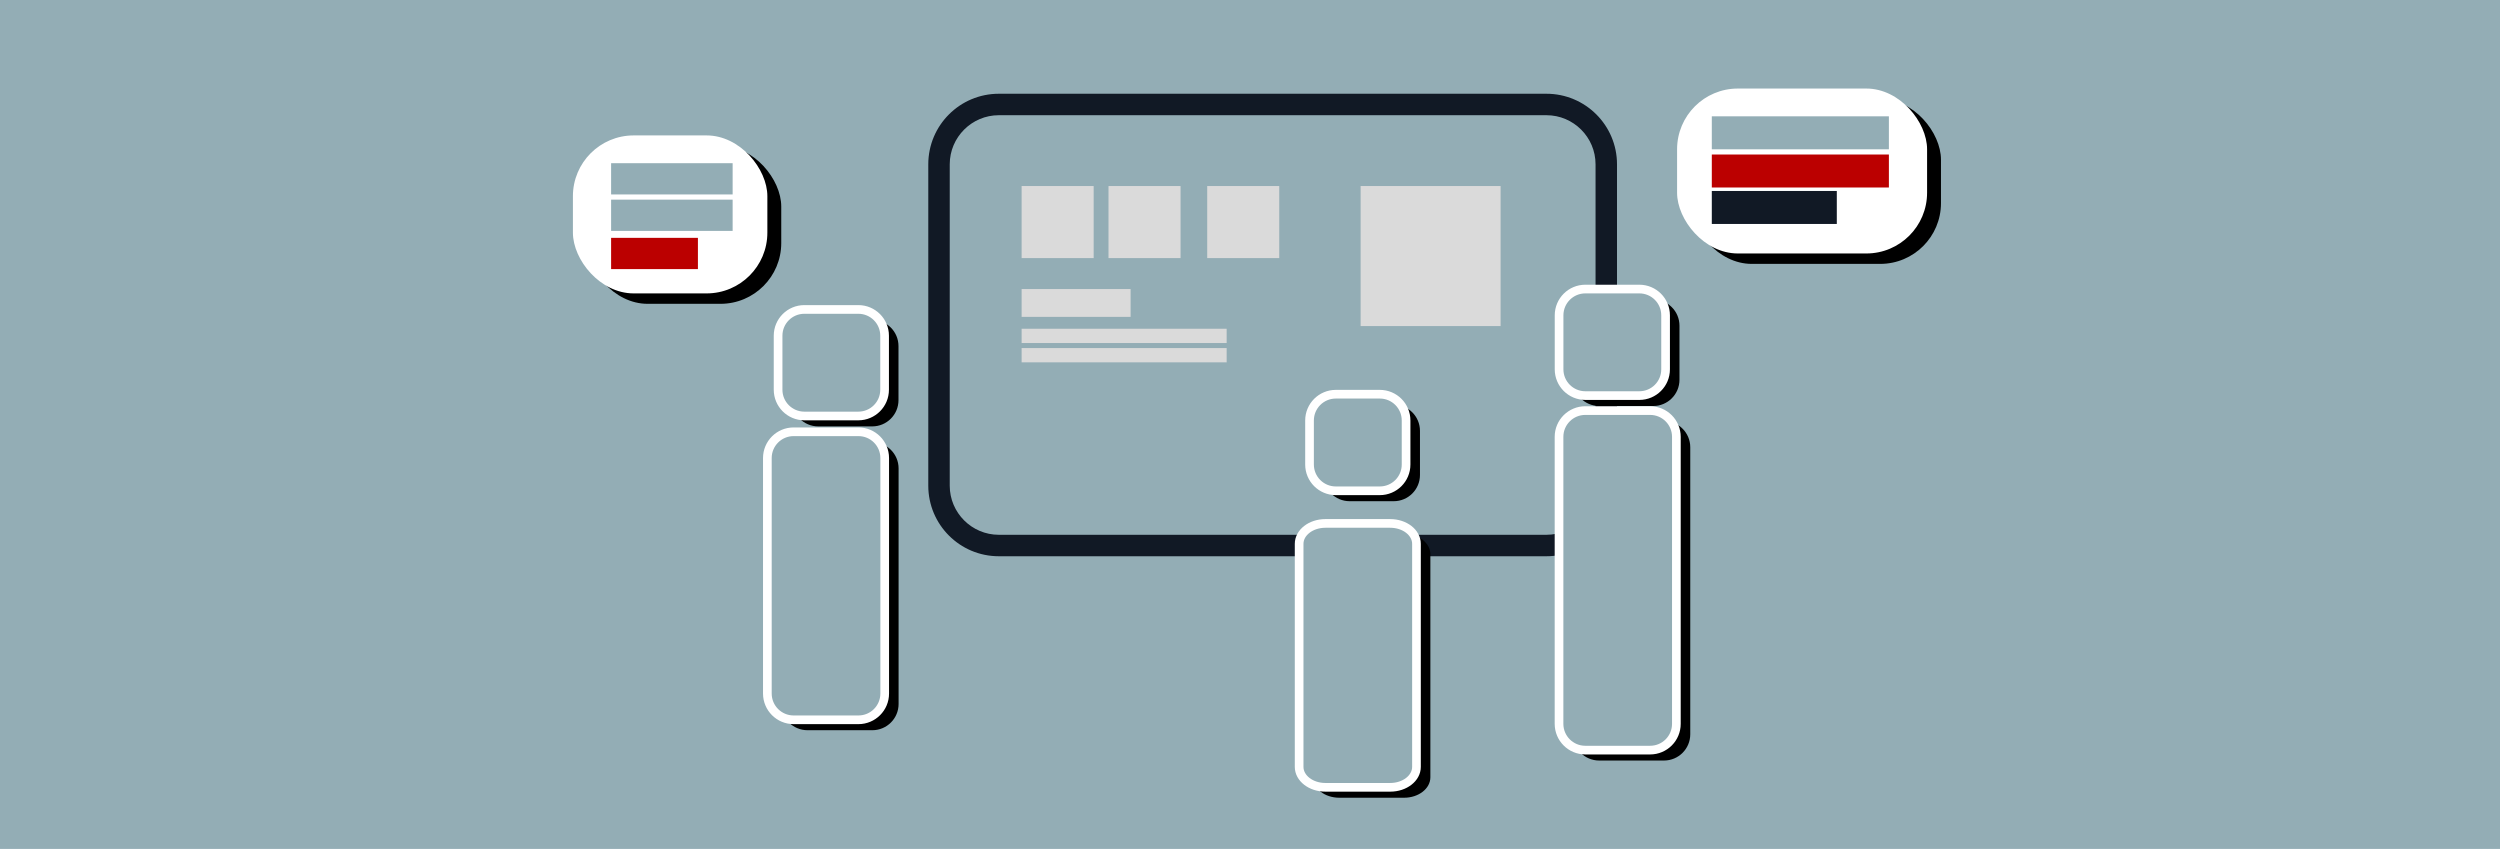 <?xml version="1.0" encoding="UTF-8"?>
<svg width="1440px" height="489px" viewBox="0 0 1440 489" version="1.1" xmlns="http://www.w3.org/2000/svg" xmlns:xlink="http://www.w3.org/1999/xlink">
    <!-- Generator: Sketch 49.3 (51167) - http://www.bohemiancoding.com/sketch -->
    <title>critique</title>
    <desc>Created with Sketch.</desc>
    <defs>
        <path d="M52.472,248.111 L15.119,248.111 C6.769,248.111 0,241.34 0,232.987 L0,97.331 C0,88.978 6.769,82.207 15.119,82.207 L52.472,82.207 C60.822,82.207 67.591,88.978 67.591,97.331 L67.591,232.987 C67.591,241.34 60.822,248.111 52.472,248.111" id="path-1"></path>
        <filter x="-9.6%" y="-3.9%" width="131.1%" height="111.5%" filterUnits="objectBoundingBox" id="filter-2">
            <feMorphology radius="2.5" operator="dilate" in="SourceAlpha" result="shadowSpreadOuter1"></feMorphology>
            <feOffset dx="8" dy="6" in="shadowSpreadOuter1" result="shadowOffsetOuter1"></feOffset>
            <feComposite in="shadowOffsetOuter1" in2="SourceAlpha" operator="out" result="shadowOffsetOuter1"></feComposite>
            <feColorMatrix values="0 0 0 0 0   0 0 0 0 0   0 0 0 0 0  0 0 0 0.25 0" type="matrix" in="shadowOffsetOuter1"></feColorMatrix>
        </filter>
        <path d="M52.411,73.112 L21.298,73.112 C12.948,73.112 6.179,66.342 6.179,57.989 L6.179,26.867 C6.179,18.515 12.948,11.744 21.298,11.744 L52.411,11.744 C60.761,11.744 67.531,18.515 67.531,26.867 L67.531,57.989 C67.531,66.342 60.761,73.112 52.411,73.112" id="path-3"></path>
        <filter x="-10.6%" y="-10.6%" width="134.2%" height="131.0%" filterUnits="objectBoundingBox" id="filter-4">
            <feMorphology radius="2.5" operator="dilate" in="SourceAlpha" result="shadowSpreadOuter1"></feMorphology>
            <feOffset dx="8" dy="6" in="shadowSpreadOuter1" result="shadowOffsetOuter1"></feOffset>
            <feComposite in="shadowOffsetOuter1" in2="SourceAlpha" operator="out" result="shadowOffsetOuter1"></feComposite>
            <feColorMatrix values="0 0 0 0 0   0 0 0 0 0   0 0 0 0 0  0 0 0 0.25 0" type="matrix" in="shadowOffsetOuter1"></feColorMatrix>
        </filter>
        <path d="M352.783,116.202 L327.408,116.202 C319.058,116.202 312.289,109.431 312.289,101.079 L312.289,75.697 C312.289,67.345 319.058,60.574 327.408,60.574 L352.783,60.574 C361.133,60.574 367.902,67.345 367.902,75.697 L367.902,101.079 C367.902,109.431 361.133,116.202 352.783,116.202" id="path-5"></path>
        <filter x="-11.7%" y="-11.7%" width="137.8%" height="134.2%" filterUnits="objectBoundingBox" id="filter-6">
            <feMorphology radius="2.5" operator="dilate" in="SourceAlpha" result="shadowSpreadOuter1"></feMorphology>
            <feOffset dx="8" dy="6" in="shadowSpreadOuter1" result="shadowOffsetOuter1"></feOffset>
            <feComposite in="shadowOffsetOuter1" in2="SourceAlpha" operator="out" result="shadowOffsetOuter1"></feComposite>
            <feColorMatrix values="0 0 0 0 0   0 0 0 0 0   0 0 0 0 0  0 0 0 0.25 0" type="matrix" in="shadowOffsetOuter1"></feColorMatrix>
        </filter>
        <path d="M508.471,265.572 L471.119,265.572 C462.769,265.572 456,258.801 456,250.449 L456,85.124 C456,76.771 462.769,70 471.119,70 L508.471,70 C516.821,70 523.59,76.771 523.59,85.124 L523.59,250.449 C523.59,258.801 516.821,265.572 508.471,265.572" id="path-7"></path>
        <filter x="-9.6%" y="-3.3%" width="131.1%" height="109.7%" filterUnits="objectBoundingBox" id="filter-8">
            <feMorphology radius="2.5" operator="dilate" in="SourceAlpha" result="shadowSpreadOuter1"></feMorphology>
            <feOffset dx="8" dy="6" in="shadowSpreadOuter1" result="shadowOffsetOuter1"></feOffset>
            <feComposite in="shadowOffsetOuter1" in2="SourceAlpha" operator="out" result="shadowOffsetOuter1"></feComposite>
            <feColorMatrix values="0 0 0 0 0   0 0 0 0 0   0 0 0 0 0  0 0 0 0.25 0" type="matrix" in="shadowOffsetOuter1"></feColorMatrix>
        </filter>
        <path d="M358.771,287 L321.42,287 C313.069,287 306.3,281.737 306.3,275.246 L306.3,146.754 C306.3,140.263 313.069,135 321.42,135 L358.771,135 C367.121,135 373.891,140.263 373.891,146.754 L373.891,275.246 C373.891,281.737 367.121,287 358.771,287" id="path-9"></path>
        <filter x="-9.6%" y="-4.3%" width="131.1%" height="112.5%" filterUnits="objectBoundingBox" id="filter-10">
            <feMorphology radius="2.5" operator="dilate" in="SourceAlpha" result="shadowSpreadOuter1"></feMorphology>
            <feOffset dx="8" dy="6" in="shadowSpreadOuter1" result="shadowOffsetOuter1"></feOffset>
            <feComposite in="shadowOffsetOuter1" in2="SourceAlpha" operator="out" result="shadowOffsetOuter1"></feComposite>
            <feColorMatrix values="0 0 0 0 0   0 0 0 0 0   0 0 0 0 0  0 0 0 0.25 0" type="matrix" in="shadowOffsetOuter1"></feColorMatrix>
        </filter>
        <path d="M502.261,61.369 L471.148,61.369 C462.798,61.369 456.029,54.597 456.029,46.245 L456.029,15.124 C456.029,6.771 462.798,6.18096634e-05 471.148,6.18096634e-05 L502.261,6.18096634e-05 C510.611,6.18096634e-05 517.38,6.771 517.38,15.124 L517.38,46.245 C517.38,54.597 510.611,61.369 502.261,61.369" id="path-11"></path>
        <filter x="-10.6%" y="-10.6%" width="134.2%" height="131.0%" filterUnits="objectBoundingBox" id="filter-12">
            <feMorphology radius="2.5" operator="dilate" in="SourceAlpha" result="shadowSpreadOuter1"></feMorphology>
            <feOffset dx="8" dy="6" in="shadowSpreadOuter1" result="shadowOffsetOuter1"></feOffset>
            <feComposite in="shadowOffsetOuter1" in2="SourceAlpha" operator="out" result="shadowOffsetOuter1"></feComposite>
            <feColorMatrix values="0 0 0 0 0   0 0 0 0 0   0 0 0 0 0  0 0 0 0.25 0" type="matrix" in="shadowOffsetOuter1"></feColorMatrix>
        </filter>
        <rect id="path-13" x="966" y="51" width="144" height="95" rx="35"></rect>
        <filter x="-2.8%" y="-4.2%" width="111.1%" height="114.7%" filterUnits="objectBoundingBox" id="filter-14">
            <feOffset dx="8" dy="6" in="SourceAlpha" result="shadowOffsetOuter1"></feOffset>
            <feColorMatrix values="0 0 0 0 0   0 0 0 0 0   0 0 0 0 0  0 0 0 0.25 0" type="matrix" in="shadowOffsetOuter1"></feColorMatrix>
        </filter>
        <rect id="path-15" x="330" y="78" width="112" height="91" rx="35"></rect>
        <filter x="-3.6%" y="-4.4%" width="114.3%" height="115.4%" filterUnits="objectBoundingBox" id="filter-16">
            <feOffset dx="8" dy="6" in="SourceAlpha" result="shadowOffsetOuter1"></feOffset>
            <feColorMatrix values="0 0 0 0 0   0 0 0 0 0   0 0 0 0 0  0 0 0 0.25 0" type="matrix" in="shadowOffsetOuter1"></feColorMatrix>
        </filter>
    </defs>
    <g id="Page-1" stroke="none" stroke-width="1" fill="none" fill-rule="evenodd">
        <g id="Process" transform="translate(0, -1975)">
            <g id="critique" transform="translate(0, 1975)">
                <polygon id="Rectangle-3" fill="#93ADB5" points="0 0 1440 0 1440 489 0 489"></polygon>
                <g id="Group-9" transform="translate(442, 54)">
                    <path d="M448.758,0 L133.326,0 C110.882,0 92.689,18.199 92.689,40.649 L92.689,225.751 C92.689,248.201 110.882,266.4 133.326,266.4 L448.758,266.4 C471.201,266.4 489.396,248.201 489.396,225.751 L489.396,40.649 C489.396,18.199 471.201,0 448.758,0 M448.758,12.362 C464.351,12.362 477.038,25.052 477.038,40.649 L477.038,225.751 C477.038,241.349 464.351,254.038 448.758,254.038 L133.326,254.038 C117.733,254.038 105.047,241.349 105.047,225.751 L105.047,40.649 C105.047,25.052 117.733,12.362 133.326,12.362 L448.758,12.362" id="Fill-1" fill="#111925"></path>
                    <polygon id="Fill-3" fill="#DADADA" points="146.448 94.665 187.945 94.665 187.945 53.156 146.448 53.156"></polygon>
                    <polygon id="Fill-5" fill="#DADADA" points="196.5 94.665 237.997 94.665 237.997 53.156 196.5 53.156"></polygon>
                    <polygon id="Fill-6" fill="#DADADA" points="341.712 133.818 422.351 133.818 422.351 53.156 341.712 53.156"></polygon>
                    <polygon id="Fill-7" fill="#DADADA" points="146.448 128.519 209.227 128.519 209.227 112.494 146.448 112.494"></polygon>
                    <polygon id="Fill-8" fill="#DADADA" points="146.448 143.583 264.556 143.583 264.556 135.363 146.448 135.363"></polygon>
                    <polygon id="Fill-9" fill="#DADADA" points="146.448 154.709 264.556 154.709 264.556 146.489 146.448 146.489"></polygon>
                    <polygon id="Fill-10" fill="#DADADA" points="253.349 94.665 294.846 94.665 294.846 53.156 253.349 53.156"></polygon>
                    <g id="Group-8" transform="translate(0, 112.494)">
                        <g id="Fill-11">
                            <use fill="black" fill-opacity="1" filter="url(#filter-2)" xlink:href="#path-1"></use>
                            <use stroke="#FFFFFF" stroke-width="5" fill="#93ADB5" fill-rule="evenodd" xlink:href="#path-1"></use>
                        </g>
                        <g id="Fill-12">
                            <use fill="black" fill-opacity="1" filter="url(#filter-4)" xlink:href="#path-3"></use>
                            <use stroke="#FFFFFF" stroke-width="5" fill="#93ADB5" fill-rule="evenodd" xlink:href="#path-3"></use>
                        </g>
                        <g id="Fill-14">
                            <use fill="black" fill-opacity="1" filter="url(#filter-6)" xlink:href="#path-5"></use>
                            <use stroke="#FFFFFF" stroke-width="5" fill="#93ADB5" fill-rule="evenodd" xlink:href="#path-5"></use>
                        </g>
                        <g id="Fill-15">
                            <use fill="black" fill-opacity="1" filter="url(#filter-8)" xlink:href="#path-7"></use>
                            <use stroke="#FFFFFF" stroke-width="5" fill="#93ADB5" fill-rule="evenodd" xlink:href="#path-7"></use>
                        </g>
                        <g id="Fill-15-Copy">
                            <use fill="black" fill-opacity="1" filter="url(#filter-10)" xlink:href="#path-9"></use>
                            <use stroke="#FFFFFF" stroke-width="5" fill="#93ADB5" fill-rule="evenodd" xlink:href="#path-9"></use>
                        </g>
                        <g id="Fill-16">
                            <use fill="black" fill-opacity="1" filter="url(#filter-12)" xlink:href="#path-11"></use>
                            <use stroke="#FFFFFF" stroke-width="5" fill="#93ADB5" fill-rule="evenodd" xlink:href="#path-11"></use>
                        </g>
                    </g>
                </g>
                <g id="talkBulb8">
                    <use fill="black" fill-opacity="1" filter="url(#filter-14)" xlink:href="#path-13"></use>
                    <use fill="#FFFFFF" fill-rule="evenodd" xlink:href="#path-13"></use>
                </g>
                <g id="talkBulb7">
                    <use fill="black" fill-opacity="1" filter="url(#filter-16)" xlink:href="#path-15"></use>
                    <use fill="#FFFFFF" fill-rule="evenodd" xlink:href="#path-15"></use>
                </g>
                <rect id="talkBulb6" fill="#93ADB5" x="352" y="94" width="70" height="18"></rect>
                <rect id="talkBulb5" fill="#93ADB5" x="986" y="67" width="102" height="19"></rect>
                <rect id="talkBulb4" fill="#93ADB5" x="352" y="115" width="70" height="18"></rect>
                <rect id="talkBulb3" fill="#BB0000" x="986" y="89" width="102" height="19"></rect>
                <rect id="talkBulb2" fill="#BB0000" x="352" y="137" width="50" height="18"></rect>
                <rect id="talkBulb1" fill="#111925" x="986" y="110" width="72" height="19"></rect>
            </g>
        </g>
    </g>
</svg>